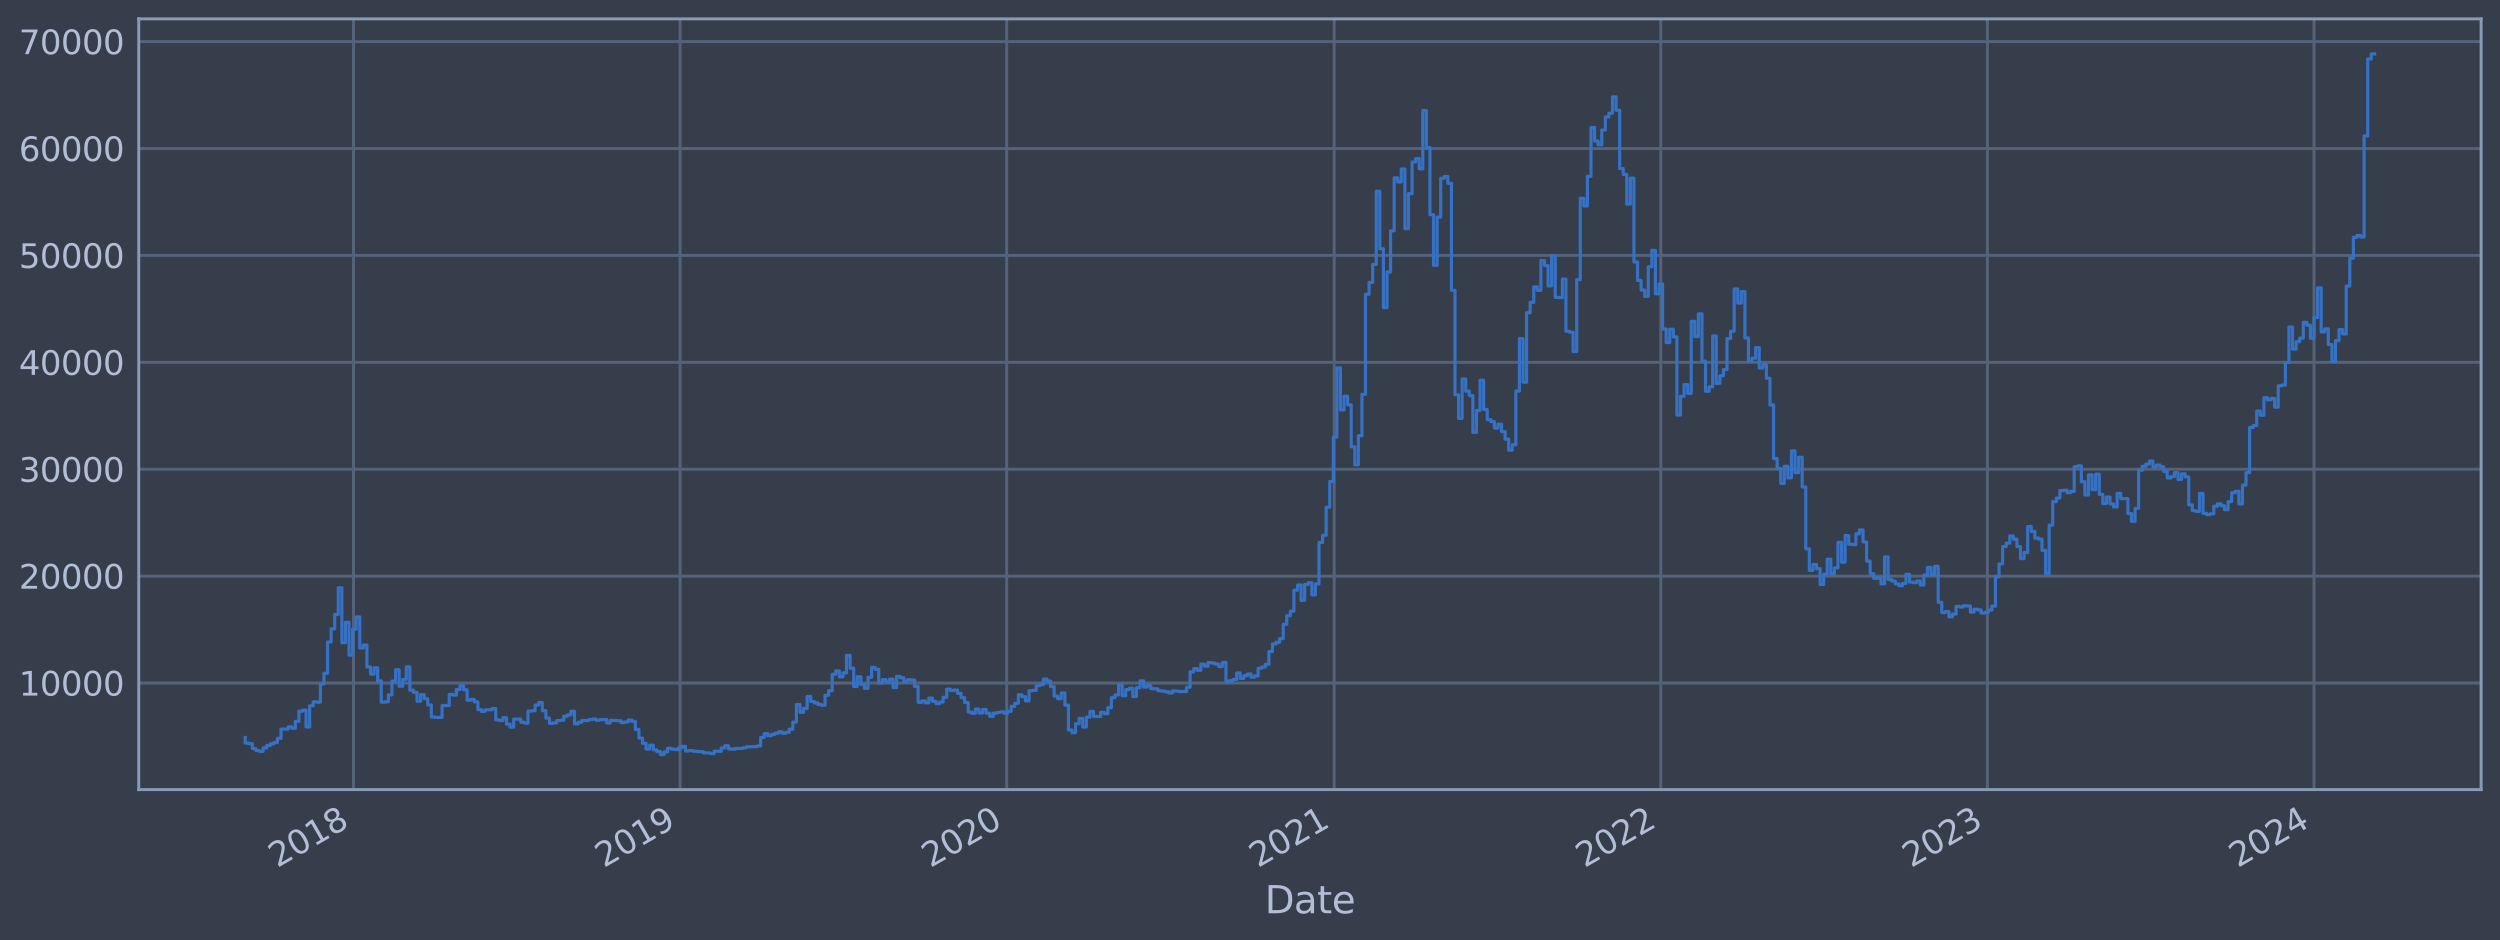 <?xml version="1.0" encoding="utf-8" standalone="no"?>
<!DOCTYPE svg PUBLIC "-//W3C//DTD SVG 1.1//EN"
  "http://www.w3.org/Graphics/SVG/1.1/DTD/svg11.dtd">
<svg xmlns:xlink="http://www.w3.org/1999/xlink" width="952.884pt" height="358.291pt" viewBox="0 0 952.884 358.291" xmlns="http://www.w3.org/2000/svg" version="1.1">
 <defs>
  <style type="text/css">*{stroke-linejoin: round; stroke-linecap: butt}</style>
 </defs>
 <g id="figure_1">
  <g id="patch_1">
   <path d="M 0 358.291 
L 952.884 358.291 
L 952.884 0 
L 0 0 
z
" style="fill: #373e4b"/>
  </g>
  <g id="axes_1">
   <g id="patch_2">
    <path d="M 52.884 300.96 
L 945.684 300.96 
L 945.684 7.2 
L 52.884 7.2 
z
" style="fill: #373e4b"/>
   </g>
   <g id="matplotlib.axis_1">
    <g id="xtick_1">
     <g id="line2d_1">
      <path d="M 134.734 300.96 
L 134.734 7.2 
" clip-path="url(#pd971e349b7)" style="fill: none; stroke: #546379; stroke-width: 1.12; stroke-linecap: square"/>
     </g>
     <g id="line2d_2"/>
     <g id="text_1">
      <!-- 2018 -->
      <g style="fill: #b1bed6" transform="translate(105.653 330.885) rotate(-30) scale(0.126 -0.126)">
       <defs>
        <path id="DejaVuSans-32" d="M 1228 531 
L 3431 531 
L 3431 0 
L 469 0 
L 469 531 
Q 828 903 1448 1529 
Q 2069 2156 2228 2338 
Q 2531 2678 2651 2914 
Q 2772 3150 2772 3378 
Q 2772 3750 2511 3984 
Q 2250 4219 1831 4219 
Q 1534 4219 1204 4116 
Q 875 4013 500 3803 
L 500 4441 
Q 881 4594 1212 4672 
Q 1544 4750 1819 4750 
Q 2544 4750 2975 4387 
Q 3406 4025 3406 3419 
Q 3406 3131 3298 2873 
Q 3191 2616 2906 2266 
Q 2828 2175 2409 1742 
Q 1991 1309 1228 531 
z
" transform="scale(0.016)"/>
        <path id="DejaVuSans-30" d="M 2034 4250 
Q 1547 4250 1301 3770 
Q 1056 3291 1056 2328 
Q 1056 1369 1301 889 
Q 1547 409 2034 409 
Q 2525 409 2770 889 
Q 3016 1369 3016 2328 
Q 3016 3291 2770 3770 
Q 2525 4250 2034 4250 
z
M 2034 4750 
Q 2819 4750 3233 4129 
Q 3647 3509 3647 2328 
Q 3647 1150 3233 529 
Q 2819 -91 2034 -91 
Q 1250 -91 836 529 
Q 422 1150 422 2328 
Q 422 3509 836 4129 
Q 1250 4750 2034 4750 
z
" transform="scale(0.016)"/>
        <path id="DejaVuSans-31" d="M 794 531 
L 1825 531 
L 1825 4091 
L 703 3866 
L 703 4441 
L 1819 4666 
L 2450 4666 
L 2450 531 
L 3481 531 
L 3481 0 
L 794 0 
L 794 531 
z
" transform="scale(0.016)"/>
        <path id="DejaVuSans-38" d="M 2034 2216 
Q 1584 2216 1326 1975 
Q 1069 1734 1069 1313 
Q 1069 891 1326 650 
Q 1584 409 2034 409 
Q 2484 409 2743 651 
Q 3003 894 3003 1313 
Q 3003 1734 2745 1975 
Q 2488 2216 2034 2216 
z
M 1403 2484 
Q 997 2584 770 2862 
Q 544 3141 544 3541 
Q 544 4100 942 4425 
Q 1341 4750 2034 4750 
Q 2731 4750 3128 4425 
Q 3525 4100 3525 3541 
Q 3525 3141 3298 2862 
Q 3072 2584 2669 2484 
Q 3125 2378 3379 2068 
Q 3634 1759 3634 1313 
Q 3634 634 3220 271 
Q 2806 -91 2034 -91 
Q 1263 -91 848 271 
Q 434 634 434 1313 
Q 434 1759 690 2068 
Q 947 2378 1403 2484 
z
M 1172 3481 
Q 1172 3119 1398 2916 
Q 1625 2713 2034 2713 
Q 2441 2713 2670 2916 
Q 2900 3119 2900 3481 
Q 2900 3844 2670 4047 
Q 2441 4250 2034 4250 
Q 1625 4250 1398 4047 
Q 1172 3844 1172 3481 
z
" transform="scale(0.016)"/>
       </defs>
       <use xlink:href="#DejaVuSans-32"/>
       <use xlink:href="#DejaVuSans-30" x="63.623"/>
       <use xlink:href="#DejaVuSans-31" x="127.246"/>
       <use xlink:href="#DejaVuSans-38" x="190.869"/>
      </g>
     </g>
    </g>
    <g id="xtick_2">
     <g id="line2d_3">
      <path d="M 259.22 300.96 
L 259.22 7.2 
" clip-path="url(#pd971e349b7)" style="fill: none; stroke: #546379; stroke-width: 1.12; stroke-linecap: square"/>
     </g>
     <g id="line2d_4"/>
     <g id="text_2">
      <!-- 2019 -->
      <g style="fill: #b1bed6" transform="translate(230.139 330.885) rotate(-30) scale(0.126 -0.126)">
       <defs>
        <path id="DejaVuSans-39" d="M 703 97 
L 703 672 
Q 941 559 1184 500 
Q 1428 441 1663 441 
Q 2288 441 2617 861 
Q 2947 1281 2994 2138 
Q 2813 1869 2534 1725 
Q 2256 1581 1919 1581 
Q 1219 1581 811 2004 
Q 403 2428 403 3163 
Q 403 3881 828 4315 
Q 1253 4750 1959 4750 
Q 2769 4750 3195 4129 
Q 3622 3509 3622 2328 
Q 3622 1225 3098 567 
Q 2575 -91 1691 -91 
Q 1453 -91 1209 -44 
Q 966 3 703 97 
z
M 1959 2075 
Q 2384 2075 2632 2365 
Q 2881 2656 2881 3163 
Q 2881 3666 2632 3958 
Q 2384 4250 1959 4250 
Q 1534 4250 1286 3958 
Q 1038 3666 1038 3163 
Q 1038 2656 1286 2365 
Q 1534 2075 1959 2075 
z
" transform="scale(0.016)"/>
       </defs>
       <use xlink:href="#DejaVuSans-32"/>
       <use xlink:href="#DejaVuSans-30" x="63.623"/>
       <use xlink:href="#DejaVuSans-31" x="127.246"/>
       <use xlink:href="#DejaVuSans-39" x="190.869"/>
      </g>
     </g>
    </g>
    <g id="xtick_3">
     <g id="line2d_5">
      <path d="M 383.706 300.96 
L 383.706 7.2 
" clip-path="url(#pd971e349b7)" style="fill: none; stroke: #546379; stroke-width: 1.12; stroke-linecap: square"/>
     </g>
     <g id="line2d_6"/>
     <g id="text_3">
      <!-- 2020 -->
      <g style="fill: #b1bed6" transform="translate(354.625 330.885) rotate(-30) scale(0.126 -0.126)">
       <use xlink:href="#DejaVuSans-32"/>
       <use xlink:href="#DejaVuSans-30" x="63.623"/>
       <use xlink:href="#DejaVuSans-32" x="127.246"/>
       <use xlink:href="#DejaVuSans-30" x="190.869"/>
      </g>
     </g>
    </g>
    <g id="xtick_4">
     <g id="line2d_7">
      <path d="M 508.533 300.96 
L 508.533 7.2 
" clip-path="url(#pd971e349b7)" style="fill: none; stroke: #546379; stroke-width: 1.12; stroke-linecap: square"/>
     </g>
     <g id="line2d_8"/>
     <g id="text_4">
      <!-- 2021 -->
      <g style="fill: #b1bed6" transform="translate(479.452 330.885) rotate(-30) scale(0.126 -0.126)">
       <use xlink:href="#DejaVuSans-32"/>
       <use xlink:href="#DejaVuSans-30" x="63.623"/>
       <use xlink:href="#DejaVuSans-32" x="127.246"/>
       <use xlink:href="#DejaVuSans-31" x="190.869"/>
      </g>
     </g>
    </g>
    <g id="xtick_5">
     <g id="line2d_9">
      <path d="M 633.019 300.96 
L 633.019 7.2 
" clip-path="url(#pd971e349b7)" style="fill: none; stroke: #546379; stroke-width: 1.12; stroke-linecap: square"/>
     </g>
     <g id="line2d_10"/>
     <g id="text_5">
      <!-- 2022 -->
      <g style="fill: #b1bed6" transform="translate(603.938 330.885) rotate(-30) scale(0.126 -0.126)">
       <use xlink:href="#DejaVuSans-32"/>
       <use xlink:href="#DejaVuSans-30" x="63.623"/>
       <use xlink:href="#DejaVuSans-32" x="127.246"/>
       <use xlink:href="#DejaVuSans-32" x="190.869"/>
      </g>
     </g>
    </g>
    <g id="xtick_6">
     <g id="line2d_11">
      <path d="M 757.505 300.96 
L 757.505 7.2 
" clip-path="url(#pd971e349b7)" style="fill: none; stroke: #546379; stroke-width: 1.12; stroke-linecap: square"/>
     </g>
     <g id="line2d_12"/>
     <g id="text_6">
      <!-- 2023 -->
      <g style="fill: #b1bed6" transform="translate(728.424 330.885) rotate(-30) scale(0.126 -0.126)">
       <defs>
        <path id="DejaVuSans-33" d="M 2597 2516 
Q 3050 2419 3304 2112 
Q 3559 1806 3559 1356 
Q 3559 666 3084 287 
Q 2609 -91 1734 -91 
Q 1441 -91 1130 -33 
Q 819 25 488 141 
L 488 750 
Q 750 597 1062 519 
Q 1375 441 1716 441 
Q 2309 441 2620 675 
Q 2931 909 2931 1356 
Q 2931 1769 2642 2001 
Q 2353 2234 1838 2234 
L 1294 2234 
L 1294 2753 
L 1863 2753 
Q 2328 2753 2575 2939 
Q 2822 3125 2822 3475 
Q 2822 3834 2567 4026 
Q 2313 4219 1838 4219 
Q 1578 4219 1281 4162 
Q 984 4106 628 3988 
L 628 4550 
Q 988 4650 1302 4700 
Q 1616 4750 1894 4750 
Q 2613 4750 3031 4423 
Q 3450 4097 3450 3541 
Q 3450 3153 3228 2886 
Q 3006 2619 2597 2516 
z
" transform="scale(0.016)"/>
       </defs>
       <use xlink:href="#DejaVuSans-32"/>
       <use xlink:href="#DejaVuSans-30" x="63.623"/>
       <use xlink:href="#DejaVuSans-32" x="127.246"/>
       <use xlink:href="#DejaVuSans-33" x="190.869"/>
      </g>
     </g>
    </g>
    <g id="xtick_7">
     <g id="line2d_13">
      <path d="M 881.991 300.96 
L 881.991 7.2 
" clip-path="url(#pd971e349b7)" style="fill: none; stroke: #546379; stroke-width: 1.12; stroke-linecap: square"/>
     </g>
     <g id="line2d_14"/>
     <g id="text_7">
      <!-- 2024 -->
      <g style="fill: #b1bed6" transform="translate(852.91 330.885) rotate(-30) scale(0.126 -0.126)">
       <defs>
        <path id="DejaVuSans-34" d="M 2419 4116 
L 825 1625 
L 2419 1625 
L 2419 4116 
z
M 2253 4666 
L 3047 4666 
L 3047 1625 
L 3713 1625 
L 3713 1100 
L 3047 1100 
L 3047 0 
L 2419 0 
L 2419 1100 
L 313 1100 
L 313 1709 
L 2253 4666 
z
" transform="scale(0.016)"/>
       </defs>
       <use xlink:href="#DejaVuSans-32"/>
       <use xlink:href="#DejaVuSans-30" x="63.623"/>
       <use xlink:href="#DejaVuSans-32" x="127.246"/>
       <use xlink:href="#DejaVuSans-34" x="190.869"/>
      </g>
     </g>
    </g>
    <g id="text_8">
     <!-- Date -->
     <g style="fill: #b1bed6" transform="translate(482.075 348.096) scale(0.144 -0.144)">
      <defs>
       <path id="DejaVuSans-44" d="M 1259 4147 
L 1259 519 
L 2022 519 
Q 2988 519 3436 956 
Q 3884 1394 3884 2338 
Q 3884 3275 3436 3711 
Q 2988 4147 2022 4147 
L 1259 4147 
z
M 628 4666 
L 1925 4666 
Q 3281 4666 3915 4102 
Q 4550 3538 4550 2338 
Q 4550 1131 3912 565 
Q 3275 0 1925 0 
L 628 0 
L 628 4666 
z
" transform="scale(0.016)"/>
       <path id="DejaVuSans-61" d="M 2194 1759 
Q 1497 1759 1228 1600 
Q 959 1441 959 1056 
Q 959 750 1161 570 
Q 1363 391 1709 391 
Q 2188 391 2477 730 
Q 2766 1069 2766 1631 
L 2766 1759 
L 2194 1759 
z
M 3341 1997 
L 3341 0 
L 2766 0 
L 2766 531 
Q 2569 213 2275 61 
Q 1981 -91 1556 -91 
Q 1019 -91 701 211 
Q 384 513 384 1019 
Q 384 1609 779 1909 
Q 1175 2209 1959 2209 
L 2766 2209 
L 2766 2266 
Q 2766 2663 2505 2880 
Q 2244 3097 1772 3097 
Q 1472 3097 1187 3025 
Q 903 2953 641 2809 
L 641 3341 
Q 956 3463 1253 3523 
Q 1550 3584 1831 3584 
Q 2591 3584 2966 3190 
Q 3341 2797 3341 1997 
z
" transform="scale(0.016)"/>
       <path id="DejaVuSans-74" d="M 1172 4494 
L 1172 3500 
L 2356 3500 
L 2356 3053 
L 1172 3053 
L 1172 1153 
Q 1172 725 1289 603 
Q 1406 481 1766 481 
L 2356 481 
L 2356 0 
L 1766 0 
Q 1100 0 847 248 
Q 594 497 594 1153 
L 594 3053 
L 172 3053 
L 172 3500 
L 594 3500 
L 594 4494 
L 1172 4494 
z
" transform="scale(0.016)"/>
       <path id="DejaVuSans-65" d="M 3597 1894 
L 3597 1613 
L 953 1613 
Q 991 1019 1311 708 
Q 1631 397 2203 397 
Q 2534 397 2845 478 
Q 3156 559 3463 722 
L 3463 178 
Q 3153 47 2828 -22 
Q 2503 -91 2169 -91 
Q 1331 -91 842 396 
Q 353 884 353 1716 
Q 353 2575 817 3079 
Q 1281 3584 2069 3584 
Q 2775 3584 3186 3129 
Q 3597 2675 3597 1894 
z
M 3022 2063 
Q 3016 2534 2758 2815 
Q 2500 3097 2075 3097 
Q 1594 3097 1305 2825 
Q 1016 2553 972 2059 
L 3022 2063 
z
" transform="scale(0.016)"/>
      </defs>
      <use xlink:href="#DejaVuSans-44"/>
      <use xlink:href="#DejaVuSans-61" x="77.002"/>
      <use xlink:href="#DejaVuSans-74" x="138.281"/>
      <use xlink:href="#DejaVuSans-65" x="177.49"/>
     </g>
    </g>
   </g>
   <g id="matplotlib.axis_2">
    <g id="ytick_1">
     <g id="line2d_15">
      <path d="M 52.884 260.34 
L 945.684 260.34 
" clip-path="url(#pd971e349b7)" style="fill: none; stroke: #546379; stroke-width: 1.12; stroke-linecap: square"/>
     </g>
     <g id="line2d_16"/>
     <g id="text_9">
      <!-- 10000 -->
      <g style="fill: #b1bed6" transform="translate(7.2 265.127) scale(0.126 -0.126)">
       <use xlink:href="#DejaVuSans-31"/>
       <use xlink:href="#DejaVuSans-30" x="63.623"/>
       <use xlink:href="#DejaVuSans-30" x="127.246"/>
       <use xlink:href="#DejaVuSans-30" x="190.869"/>
       <use xlink:href="#DejaVuSans-30" x="254.492"/>
      </g>
     </g>
    </g>
    <g id="ytick_2">
     <g id="line2d_17">
      <path d="M 52.884 219.594 
L 945.684 219.594 
" clip-path="url(#pd971e349b7)" style="fill: none; stroke: #546379; stroke-width: 1.12; stroke-linecap: square"/>
     </g>
     <g id="line2d_18"/>
     <g id="text_10">
      <!-- 20000 -->
      <g style="fill: #b1bed6" transform="translate(7.2 224.381) scale(0.126 -0.126)">
       <use xlink:href="#DejaVuSans-32"/>
       <use xlink:href="#DejaVuSans-30" x="63.623"/>
       <use xlink:href="#DejaVuSans-30" x="127.246"/>
       <use xlink:href="#DejaVuSans-30" x="190.869"/>
       <use xlink:href="#DejaVuSans-30" x="254.492"/>
      </g>
     </g>
    </g>
    <g id="ytick_3">
     <g id="line2d_19">
      <path d="M 52.884 178.848 
L 945.684 178.848 
" clip-path="url(#pd971e349b7)" style="fill: none; stroke: #546379; stroke-width: 1.12; stroke-linecap: square"/>
     </g>
     <g id="line2d_20"/>
     <g id="text_11">
      <!-- 30000 -->
      <g style="fill: #b1bed6" transform="translate(7.2 183.635) scale(0.126 -0.126)">
       <use xlink:href="#DejaVuSans-33"/>
       <use xlink:href="#DejaVuSans-30" x="63.623"/>
       <use xlink:href="#DejaVuSans-30" x="127.246"/>
       <use xlink:href="#DejaVuSans-30" x="190.869"/>
       <use xlink:href="#DejaVuSans-30" x="254.492"/>
      </g>
     </g>
    </g>
    <g id="ytick_4">
     <g id="line2d_21">
      <path d="M 52.884 138.102 
L 945.684 138.102 
" clip-path="url(#pd971e349b7)" style="fill: none; stroke: #546379; stroke-width: 1.12; stroke-linecap: square"/>
     </g>
     <g id="line2d_22"/>
     <g id="text_12">
      <!-- 40000 -->
      <g style="fill: #b1bed6" transform="translate(7.2 142.889) scale(0.126 -0.126)">
       <use xlink:href="#DejaVuSans-34"/>
       <use xlink:href="#DejaVuSans-30" x="63.623"/>
       <use xlink:href="#DejaVuSans-30" x="127.246"/>
       <use xlink:href="#DejaVuSans-30" x="190.869"/>
       <use xlink:href="#DejaVuSans-30" x="254.492"/>
      </g>
     </g>
    </g>
    <g id="ytick_5">
     <g id="line2d_23">
      <path d="M 52.884 97.355 
L 945.684 97.355 
" clip-path="url(#pd971e349b7)" style="fill: none; stroke: #546379; stroke-width: 1.12; stroke-linecap: square"/>
     </g>
     <g id="line2d_24"/>
     <g id="text_13">
      <!-- 50000 -->
      <g style="fill: #b1bed6" transform="translate(7.2 102.142) scale(0.126 -0.126)">
       <defs>
        <path id="DejaVuSans-35" d="M 691 4666 
L 3169 4666 
L 3169 4134 
L 1269 4134 
L 1269 2991 
Q 1406 3038 1543 3061 
Q 1681 3084 1819 3084 
Q 2600 3084 3056 2656 
Q 3513 2228 3513 1497 
Q 3513 744 3044 326 
Q 2575 -91 1722 -91 
Q 1428 -91 1123 -41 
Q 819 9 494 109 
L 494 744 
Q 775 591 1075 516 
Q 1375 441 1709 441 
Q 2250 441 2565 725 
Q 2881 1009 2881 1497 
Q 2881 1984 2565 2268 
Q 2250 2553 1709 2553 
Q 1456 2553 1204 2497 
Q 953 2441 691 2322 
L 691 4666 
z
" transform="scale(0.016)"/>
       </defs>
       <use xlink:href="#DejaVuSans-35"/>
       <use xlink:href="#DejaVuSans-30" x="63.623"/>
       <use xlink:href="#DejaVuSans-30" x="127.246"/>
       <use xlink:href="#DejaVuSans-30" x="190.869"/>
       <use xlink:href="#DejaVuSans-30" x="254.492"/>
      </g>
     </g>
    </g>
    <g id="ytick_6">
     <g id="line2d_25">
      <path d="M 52.884 56.609 
L 945.684 56.609 
" clip-path="url(#pd971e349b7)" style="fill: none; stroke: #546379; stroke-width: 1.12; stroke-linecap: square"/>
     </g>
     <g id="line2d_26"/>
     <g id="text_14">
      <!-- 60000 -->
      <g style="fill: #b1bed6" transform="translate(7.2 61.396) scale(0.126 -0.126)">
       <defs>
        <path id="DejaVuSans-36" d="M 2113 2584 
Q 1688 2584 1439 2293 
Q 1191 2003 1191 1497 
Q 1191 994 1439 701 
Q 1688 409 2113 409 
Q 2538 409 2786 701 
Q 3034 994 3034 1497 
Q 3034 2003 2786 2293 
Q 2538 2584 2113 2584 
z
M 3366 4563 
L 3366 3988 
Q 3128 4100 2886 4159 
Q 2644 4219 2406 4219 
Q 1781 4219 1451 3797 
Q 1122 3375 1075 2522 
Q 1259 2794 1537 2939 
Q 1816 3084 2150 3084 
Q 2853 3084 3261 2657 
Q 3669 2231 3669 1497 
Q 3669 778 3244 343 
Q 2819 -91 2113 -91 
Q 1303 -91 875 529 
Q 447 1150 447 2328 
Q 447 3434 972 4092 
Q 1497 4750 2381 4750 
Q 2619 4750 2861 4703 
Q 3103 4656 3366 4563 
z
" transform="scale(0.016)"/>
       </defs>
       <use xlink:href="#DejaVuSans-36"/>
       <use xlink:href="#DejaVuSans-30" x="63.623"/>
       <use xlink:href="#DejaVuSans-30" x="127.246"/>
       <use xlink:href="#DejaVuSans-30" x="190.869"/>
       <use xlink:href="#DejaVuSans-30" x="254.492"/>
      </g>
     </g>
    </g>
    <g id="ytick_7">
     <g id="line2d_27">
      <path d="M 52.884 15.863 
L 945.684 15.863 
" clip-path="url(#pd971e349b7)" style="fill: none; stroke: #546379; stroke-width: 1.12; stroke-linecap: square"/>
     </g>
     <g id="line2d_28"/>
     <g id="text_15">
      <!-- 70000 -->
      <g style="fill: #b1bed6" transform="translate(7.2 20.65) scale(0.126 -0.126)">
       <defs>
        <path id="DejaVuSans-37" d="M 525 4666 
L 3525 4666 
L 3525 4397 
L 1831 0 
L 1172 0 
L 2766 4134 
L 525 4134 
L 525 4666 
z
" transform="scale(0.016)"/>
       </defs>
       <use xlink:href="#DejaVuSans-37"/>
       <use xlink:href="#DejaVuSans-30" x="63.623"/>
       <use xlink:href="#DejaVuSans-30" x="127.246"/>
       <use xlink:href="#DejaVuSans-30" x="190.869"/>
       <use xlink:href="#DejaVuSans-30" x="254.492"/>
      </g>
     </g>
    </g>
   </g>
   <g id="line2d_29">
    <path d="M 93.466 281.087 
L 93.466 283.219 
L 94.83 283.219 
L 94.83 283.44 
L 96.194 283.44 
L 96.194 285.337 
L 97.558 285.337 
L 97.558 286.098 
L 98.922 286.098 
L 98.922 286.414 
L 100.287 286.414 
L 100.287 285.065 
L 101.651 285.065 
L 101.651 284.119 
L 103.015 284.119 
L 103.015 283.532 
L 104.379 283.532 
L 104.379 282.997 
L 105.744 282.997 
L 105.744 281.438 
L 107.108 281.438 
L 107.108 277.895 
L 109.836 277.873 
L 109.836 277.044 
L 111.201 277.044 
L 111.201 277.576 
L 112.565 277.576 
L 112.565 274.944 
L 113.929 274.944 
L 113.929 271.073 
L 115.293 271.073 
L 115.293 270.655 
L 116.658 270.655 
L 116.658 277.087 
L 118.022 277.087 
L 118.022 269.024 
L 119.386 269.024 
L 119.386 267.5 
L 120.75 267.5 
L 120.75 267.623 
L 122.114 267.623 
L 122.114 260.67 
L 123.479 260.67 
L 123.479 256.621 
L 124.843 256.621 
L 124.843 244.678 
L 126.207 244.678 
L 126.207 239.686 
L 127.571 239.686 
L 127.571 234.23 
L 128.936 234.23 
L 128.936 224.028 
L 130.3 224.028 
L 130.3 244.952 
L 131.664 244.952 
L 131.664 237.205 
L 133.028 237.205 
L 133.028 249.695 
L 134.393 249.695 
L 134.393 239.807 
L 135.757 239.807 
L 135.757 235.107 
L 137.121 235.107 
L 137.121 246.953 
L 138.485 246.953 
L 138.485 245.859 
L 139.849 245.859 
L 139.849 254.202 
L 141.214 254.202 
L 141.214 256.952 
L 142.578 256.952 
L 142.578 254.508 
L 143.942 254.508 
L 143.942 259.509 
L 145.306 259.509 
L 145.306 267.666 
L 146.671 267.666 
L 146.671 267.491 
L 148.035 267.491 
L 148.035 264.84 
L 149.399 264.84 
L 149.399 259.613 
L 150.763 259.613 
L 150.763 255.263 
L 152.128 255.263 
L 152.128 261.564 
L 153.492 261.564 
L 153.492 258.987 
L 154.856 258.987 
L 154.856 254.16 
L 156.22 254.16 
L 156.22 263.093 
L 157.584 263.093 
L 157.584 263.885 
L 158.949 263.885 
L 158.949 267.276 
L 160.313 267.276 
L 160.313 264.782 
L 161.677 264.782 
L 161.677 266.315 
L 163.041 266.315 
L 163.041 268.691 
L 164.406 268.691 
L 164.406 273.267 
L 165.77 273.267 
L 165.77 273.433 
L 168.498 273.443 
L 168.498 268.916 
L 171.227 268.868 
L 171.227 264.698 
L 172.591 264.698 
L 172.591 264.944 
L 173.955 264.944 
L 173.955 262.792 
L 175.319 262.792 
L 175.319 261.345 
L 176.684 261.345 
L 176.684 262.911 
L 178.048 262.911 
L 178.048 266.873 
L 179.412 266.873 
L 179.412 266.57 
L 180.776 266.57 
L 180.776 267.503 
L 182.141 267.503 
L 182.141 270.478 
L 183.505 270.478 
L 183.505 271.16 
L 184.869 271.16 
L 184.869 270.569 
L 187.598 270.545 
L 187.598 270.056 
L 188.962 270.056 
L 188.962 274.386 
L 190.326 274.386 
L 190.326 274.648 
L 191.69 274.648 
L 191.69 273.539 
L 193.054 273.539 
L 193.054 275.999 
L 194.419 275.999 
L 194.419 277.135 
L 195.783 277.135 
L 195.783 274.086 
L 198.511 274.078 
L 198.511 275.297 
L 199.876 275.297 
L 199.876 275.625 
L 201.24 275.625 
L 201.24 271.052 
L 202.604 271.052 
L 202.604 270.907 
L 203.968 270.907 
L 203.968 268.735 
L 205.333 268.735 
L 205.333 267.791 
L 206.697 267.791 
L 206.697 270.874 
L 208.061 270.874 
L 208.061 273.712 
L 209.425 273.712 
L 209.425 275.71 
L 210.789 275.71 
L 210.789 275.536 
L 212.154 275.536 
L 212.154 274.656 
L 213.518 274.656 
L 213.518 274.496 
L 214.882 274.496 
L 214.882 272.967 
L 216.246 272.967 
L 216.246 272.488 
L 217.611 272.488 
L 217.611 271.101 
L 218.975 271.101 
L 218.975 275.889 
L 220.339 275.889 
L 220.339 275.31 
L 221.703 275.31 
L 221.703 274.612 
L 224.432 274.618 
L 224.432 274.261 
L 225.796 274.261 
L 225.796 274.077 
L 227.16 274.077 
L 227.16 274.515 
L 228.524 274.515 
L 228.524 274.302 
L 231.253 274.271 
L 231.253 275.558 
L 232.617 275.558 
L 232.617 274.562 
L 235.346 274.626 
L 235.346 274.715 
L 236.71 274.715 
L 236.71 275.41 
L 238.074 275.41 
L 238.074 275.167 
L 239.438 275.167 
L 239.438 274.451 
L 240.803 274.451 
L 240.803 274.974 
L 242.167 274.974 
L 242.167 278.029 
L 243.531 278.029 
L 243.531 281.33 
L 244.895 281.33 
L 244.895 283.35 
L 246.26 283.35 
L 246.26 285.487 
L 247.624 285.487 
L 247.624 284.022 
L 248.988 284.022 
L 248.988 285.827 
L 250.352 285.827 
L 250.352 286.465 
L 251.716 286.465 
L 251.716 287.607 
L 253.081 287.607 
L 253.081 286.595 
L 254.445 286.595 
L 254.445 285.196 
L 255.809 285.196 
L 255.809 285.515 
L 257.173 285.515 
L 257.173 285.724 
L 258.538 285.724 
L 258.538 285.068 
L 259.902 285.068 
L 259.902 284.496 
L 261.266 284.496 
L 261.266 286.229 
L 262.63 286.229 
L 262.63 286.082 
L 263.995 286.082 
L 263.995 286.313 
L 265.359 286.313 
L 265.359 286.469 
L 268.087 286.514 
L 268.087 286.948 
L 270.816 287.005 
L 270.816 287.254 
L 272.18 287.254 
L 272.18 286.298 
L 274.908 286.385 
L 274.908 285.087 
L 276.273 285.087 
L 276.273 284.219 
L 277.637 284.219 
L 277.637 285.468 
L 280.365 285.544 
L 280.365 285.249 
L 283.094 285.273 
L 283.094 285.047 
L 284.458 285.047 
L 284.458 284.669 
L 288.551 284.59 
L 288.551 284.323 
L 289.915 284.323 
L 289.915 281.075 
L 291.279 281.075 
L 291.279 279.619 
L 292.643 279.619 
L 292.643 280.417 
L 294.008 280.417 
L 294.008 279.912 
L 295.372 279.912 
L 295.372 279.453 
L 296.736 279.453 
L 296.736 278.944 
L 298.1 278.944 
L 298.1 279.486 
L 299.465 279.486 
L 299.465 279.124 
L 300.829 279.124 
L 300.829 277.925 
L 302.193 277.925 
L 302.193 275.221 
L 303.557 275.221 
L 303.557 268.519 
L 304.921 268.519 
L 304.921 271.484 
L 306.286 271.484 
L 306.286 270.014 
L 307.65 270.014 
L 307.65 265.456 
L 309.014 265.456 
L 309.014 267.379 
L 310.378 267.379 
L 310.378 267.94 
L 311.743 267.94 
L 311.743 268.497 
L 313.107 268.497 
L 313.107 268.825 
L 314.471 268.825 
L 314.471 264.988 
L 315.835 264.988 
L 315.835 263.267 
L 317.2 263.267 
L 317.2 257.022 
L 318.564 257.022 
L 318.564 255.724 
L 319.928 255.724 
L 319.928 257.982 
L 321.292 257.982 
L 321.292 256.448 
L 322.656 256.448 
L 322.656 249.8 
L 324.021 249.8 
L 324.021 254.68 
L 325.385 254.68 
L 325.385 261.668 
L 326.749 261.668 
L 326.749 257.947 
L 328.113 257.947 
L 328.113 260.849 
L 329.478 260.849 
L 329.478 262.372 
L 330.842 262.372 
L 330.842 258.183 
L 332.206 258.183 
L 332.206 254.368 
L 333.57 254.368 
L 333.57 255.116 
L 334.935 255.116 
L 334.935 260.271 
L 336.299 260.271 
L 336.299 259.046 
L 337.663 259.046 
L 337.663 259.884 
L 339.027 259.884 
L 339.027 258.872 
L 340.391 258.872 
L 340.391 262.06 
L 341.756 262.06 
L 341.756 257.809 
L 343.12 257.809 
L 343.12 258.355 
L 344.484 258.355 
L 344.484 259.691 
L 345.848 259.691 
L 345.848 259.075 
L 347.213 259.075 
L 347.213 259.216 
L 348.577 259.216 
L 348.577 261.63 
L 349.941 261.63 
L 349.941 267.7 
L 351.305 267.7 
L 351.305 267.174 
L 352.67 267.174 
L 352.67 267.888 
L 354.034 267.888 
L 354.034 266.094 
L 355.398 266.094 
L 355.398 267.333 
L 356.762 267.333 
L 356.762 268.177 
L 358.126 268.177 
L 358.126 267.583 
L 359.491 267.583 
L 359.491 265.773 
L 360.855 265.773 
L 360.855 262.649 
L 362.219 262.649 
L 362.219 263.188 
L 363.583 263.188 
L 363.583 263.016 
L 364.948 263.016 
L 364.948 264.264 
L 366.312 264.264 
L 366.312 265.913 
L 367.676 265.913 
L 367.676 267.772 
L 369.04 267.772 
L 369.04 271.397 
L 370.405 271.397 
L 370.405 271.897 
L 371.769 271.897 
L 371.769 270.292 
L 373.133 270.292 
L 373.133 271.778 
L 374.497 271.778 
L 374.497 270.436 
L 375.862 270.436 
L 375.862 271.793 
L 377.226 271.793 
L 377.226 273.055 
L 378.59 273.055 
L 378.59 271.789 
L 379.954 271.789 
L 379.954 271.543 
L 381.318 271.543 
L 381.318 271.337 
L 382.683 271.337 
L 382.683 271.848 
L 384.047 271.848 
L 384.047 271.132 
L 385.411 271.132 
L 385.411 269.231 
L 386.775 269.231 
L 386.775 268.061 
L 388.14 268.061 
L 388.14 264.821 
L 389.504 264.821 
L 389.504 265.547 
L 390.868 265.547 
L 390.868 267.156 
L 392.232 267.156 
L 392.232 263.275 
L 393.597 263.275 
L 393.597 263.133 
L 394.961 263.133 
L 394.961 261.336 
L 396.325 261.336 
L 396.325 260.932 
L 397.689 260.932 
L 397.689 258.839 
L 399.053 258.839 
L 399.053 259.604 
L 400.418 259.604 
L 400.418 261.686 
L 401.782 261.686 
L 401.782 265.289 
L 403.146 265.289 
L 403.146 266.313 
L 404.51 266.313 
L 404.51 264.14 
L 405.875 264.14 
L 405.875 268.767 
L 407.239 268.767 
L 407.239 278.232 
L 408.603 278.232 
L 408.603 279.256 
L 409.967 279.256 
L 409.967 275.865 
L 411.332 275.865 
L 411.332 273.793 
L 412.696 273.793 
L 412.696 277.106 
L 414.06 277.106 
L 414.06 273.342 
L 415.424 273.342 
L 415.424 271.166 
L 416.788 271.166 
L 416.788 273.081 
L 419.517 273.086 
L 419.517 271.507 
L 420.881 271.507 
L 420.881 272.03 
L 422.245 272.03 
L 422.245 269.715 
L 423.61 269.715 
L 423.61 265.928 
L 424.974 265.928 
L 424.974 264.88 
L 426.338 264.88 
L 426.338 261.066 
L 427.702 261.066 
L 427.702 265.171 
L 429.067 265.171 
L 429.067 262.843 
L 430.431 262.843 
L 430.431 262.334 
L 431.795 262.334 
L 431.795 265.512 
L 433.159 265.512 
L 433.159 262.096 
L 434.523 262.096 
L 434.523 259.508 
L 435.888 259.508 
L 435.888 261.873 
L 437.252 261.873 
L 437.252 261.257 
L 438.616 261.257 
L 438.616 262.486 
L 441.345 262.562 
L 441.345 263.255 
L 442.709 263.255 
L 442.709 263.434 
L 444.073 263.434 
L 444.073 263.66 
L 445.437 263.66 
L 445.437 264.12 
L 446.802 264.12 
L 446.802 263.371 
L 449.53 263.454 
L 449.53 263.626 
L 452.258 263.54 
L 452.258 261.917 
L 453.623 261.917 
L 453.623 256.093 
L 454.987 256.093 
L 454.987 254.865 
L 456.351 254.865 
L 456.351 255.474 
L 457.715 255.474 
L 457.715 253.138 
L 459.08 253.138 
L 459.08 253.931 
L 460.444 253.931 
L 460.444 252.541 
L 461.808 252.541 
L 461.808 252.738 
L 463.172 252.738 
L 463.172 253.153 
L 464.537 253.153 
L 464.537 254.087 
L 465.901 254.087 
L 465.901 252.504 
L 467.265 252.504 
L 467.265 259.69 
L 468.629 259.69 
L 468.629 259.412 
L 469.993 259.412 
L 469.993 258.993 
L 471.358 258.993 
L 471.358 256.494 
L 472.722 256.494 
L 472.722 258.586 
L 474.086 258.586 
L 474.086 257.517 
L 475.45 257.517 
L 475.45 256.914 
L 476.815 256.914 
L 476.815 258.092 
L 478.179 258.092 
L 478.179 257.607 
L 479.543 257.607 
L 479.543 254.731 
L 480.907 254.731 
L 480.907 254.213 
L 482.272 254.213 
L 482.272 253.177 
L 483.636 253.177 
L 483.636 248.343 
L 485 248.343 
L 485 245.462 
L 486.364 245.462 
L 486.364 244.815 
L 487.728 244.815 
L 487.728 243.408 
L 489.093 243.408 
L 489.093 237.968 
L 490.457 237.968 
L 490.457 234.688 
L 491.821 234.688 
L 491.821 232.938 
L 493.185 232.938 
L 493.185 224.942 
L 494.55 224.942 
L 494.55 222.966 
L 495.914 222.966 
L 495.914 228.834 
L 497.278 228.834 
L 497.278 222.744 
L 498.642 222.744 
L 498.642 222.13 
L 500.007 222.13 
L 500.007 226.734 
L 501.371 226.734 
L 501.371 222.542 
L 502.735 222.542 
L 502.735 206.756 
L 504.099 206.756 
L 504.099 204.009 
L 505.464 204.009 
L 505.464 193.34 
L 506.828 193.34 
L 506.828 183.507 
L 508.192 183.507 
L 508.192 166.621 
L 509.556 166.621 
L 509.556 140.196 
L 510.92 140.196 
L 510.92 156.254 
L 512.285 156.254 
L 512.285 151.024 
L 513.649 151.024 
L 513.649 154.318 
L 515.013 154.318 
L 515.013 170.292 
L 516.377 170.292 
L 516.377 177.14 
L 517.742 177.14 
L 517.742 166.068 
L 519.106 166.068 
L 519.106 150.317 
L 520.47 150.317 
L 520.47 112.17 
L 521.834 112.17 
L 521.834 107.658 
L 523.199 107.658 
L 523.199 100.778 
L 524.563 100.778 
L 524.563 72.903 
L 525.927 72.903 
L 525.927 94.809 
L 527.291 94.809 
L 527.291 117.264 
L 528.655 117.264 
L 528.655 103.676 
L 530.02 103.676 
L 530.02 87.986 
L 531.384 87.986 
L 531.384 67.801 
L 532.748 67.801 
L 532.748 69.353 
L 534.112 69.353 
L 534.112 64.409 
L 535.477 64.409 
L 535.477 87.135 
L 536.841 87.135 
L 536.841 73.789 
L 538.205 73.789 
L 538.205 61.756 
L 539.569 61.756 
L 539.569 60.463 
L 540.934 60.463 
L 540.934 64.34 
L 542.298 64.34 
L 542.298 42.126 
L 543.662 42.126 
L 543.662 56.254 
L 545.026 56.254 
L 545.026 81.836 
L 546.39 81.836 
L 546.39 101.122 
L 547.755 101.122 
L 547.755 82.751 
L 549.119 82.751 
L 549.119 67.964 
L 550.483 67.964 
L 550.483 67.284 
L 551.847 67.284 
L 551.847 69.852 
L 553.212 69.852 
L 553.212 110.653 
L 554.576 110.653 
L 554.576 150.471 
L 555.94 150.471 
L 555.94 159.475 
L 557.304 159.475 
L 557.304 144.436 
L 558.669 144.436 
L 558.669 149.06 
L 560.033 149.06 
L 560.033 150.792 
L 561.397 150.792 
L 561.397 164.79 
L 562.761 164.79 
L 562.761 156.458 
L 564.125 156.458 
L 564.125 144.927 
L 565.49 144.927 
L 565.49 156.061 
L 566.854 156.061 
L 566.854 159.944 
L 568.218 159.944 
L 568.218 160.689 
L 569.582 160.689 
L 569.582 163.133 
L 570.947 163.133 
L 570.947 161.69 
L 572.311 161.69 
L 572.311 164.523 
L 573.675 164.523 
L 573.675 167.379 
L 575.039 167.379 
L 575.039 171.581 
L 576.404 171.581 
L 576.404 169.485 
L 577.768 169.485 
L 577.768 149.029 
L 579.132 149.029 
L 579.132 129.08 
L 580.496 129.08 
L 580.496 145.689 
L 581.86 145.689 
L 581.86 119.219 
L 583.225 119.219 
L 583.225 115.237 
L 584.589 115.237 
L 584.589 109.349 
L 585.953 109.349 
L 585.953 110.66 
L 587.317 110.66 
L 587.317 99.297 
L 588.682 99.297 
L 588.682 101.198 
L 590.046 101.198 
L 590.046 108.944 
L 591.41 108.944 
L 591.41 97.57 
L 592.774 97.57 
L 592.774 113.335 
L 595.503 113.413 
L 595.503 106.38 
L 596.867 106.38 
L 596.867 126.279 
L 598.231 126.279 
L 598.231 126.629 
L 599.595 126.629 
L 599.595 133.982 
L 600.96 133.982 
L 600.96 106.617 
L 602.324 106.617 
L 602.324 75.582 
L 603.688 75.582 
L 603.688 78.507 
L 605.052 78.507 
L 605.052 67.212 
L 606.417 67.212 
L 606.417 48.576 
L 607.781 48.576 
L 607.781 53.769 
L 609.145 53.769 
L 609.145 55.203 
L 610.509 55.203 
L 610.509 49.555 
L 611.874 49.555 
L 611.874 44.569 
L 613.238 44.569 
L 613.238 43.191 
L 614.602 43.191 
L 614.602 36.893 
L 615.966 36.893 
L 615.966 42.005 
L 617.33 42.005 
L 617.33 64.216 
L 618.695 64.216 
L 618.695 66.477 
L 620.059 66.477 
L 620.059 77.793 
L 621.423 77.793 
L 621.423 67.897 
L 622.787 67.897 
L 622.787 99.88 
L 624.152 99.88 
L 624.152 106.891 
L 625.516 106.891 
L 625.516 110.569 
L 626.88 110.569 
L 626.88 112.947 
L 628.244 112.947 
L 628.244 101.697 
L 629.609 101.697 
L 629.609 95.437 
L 630.973 95.437 
L 630.973 111.988 
L 632.337 111.988 
L 632.337 108.243 
L 633.701 108.243 
L 633.701 125.386 
L 635.066 125.386 
L 635.066 130.568 
L 636.43 130.568 
L 636.43 125.473 
L 637.794 125.473 
L 637.794 128.398 
L 639.158 128.398 
L 639.158 158.184 
L 640.522 158.184 
L 640.522 151.045 
L 641.887 151.045 
L 641.887 146.582 
L 643.251 146.582 
L 643.251 149.949 
L 644.615 149.949 
L 644.615 122.479 
L 645.979 122.479 
L 645.979 128.317 
L 647.344 128.317 
L 647.344 119.618 
L 648.708 119.618 
L 648.708 137.633 
L 650.072 137.633 
L 650.072 149.138 
L 651.436 149.138 
L 651.436 147.455 
L 652.801 147.455 
L 652.801 128.06 
L 654.165 128.06 
L 654.165 146.118 
L 655.529 146.118 
L 655.529 143.231 
L 656.893 143.231 
L 656.893 140.869 
L 658.257 140.869 
L 658.257 129.047 
L 659.622 129.047 
L 659.622 126.265 
L 660.986 126.265 
L 660.986 110.156 
L 662.35 110.156 
L 662.35 115.531 
L 663.714 115.531 
L 663.714 111.163 
L 665.079 111.163 
L 665.079 128.816 
L 666.443 128.816 
L 666.443 137.685 
L 667.807 137.685 
L 667.807 136.518 
L 669.171 136.518 
L 669.171 132.496 
L 670.536 132.496 
L 670.536 140.279 
L 671.9 140.279 
L 671.9 139.039 
L 673.264 139.039 
L 673.264 144.17 
L 674.628 144.17 
L 674.628 154.347 
L 675.992 154.347 
L 675.992 174.757 
L 677.357 174.757 
L 677.357 178.544 
L 678.721 178.544 
L 678.721 184.222 
L 680.085 184.222 
L 680.085 177.711 
L 681.449 177.711 
L 681.449 182.132 
L 682.814 182.132 
L 682.814 171.858 
L 684.178 171.858 
L 684.178 180.145 
L 685.542 180.145 
L 685.542 174.293 
L 686.906 174.293 
L 686.906 185.593 
L 688.271 185.593 
L 688.271 209.201 
L 689.635 209.201 
L 689.635 217.392 
L 690.999 217.392 
L 690.999 215.16 
L 692.363 215.16 
L 692.363 216.733 
L 693.727 216.733 
L 693.727 222.745 
L 695.092 222.745 
L 695.092 218.853 
L 696.456 218.853 
L 696.456 213.146 
L 697.82 213.146 
L 697.82 218.683 
L 699.184 218.683 
L 699.184 216.439 
L 700.549 216.439 
L 700.549 206.742 
L 701.913 206.742 
L 701.913 214.294 
L 703.277 214.294 
L 703.277 204.143 
L 704.641 204.143 
L 704.641 207.445 
L 706.006 207.445 
L 706.006 207.585 
L 707.37 207.585 
L 707.37 203.459 
L 708.734 203.459 
L 708.734 202.013 
L 710.098 202.013 
L 710.098 206.58 
L 711.462 206.58 
L 711.462 213.878 
L 712.827 213.878 
L 712.827 218.643 
L 714.191 218.643 
L 714.191 220.437 
L 715.555 220.437 
L 715.555 220.267 
L 716.919 220.267 
L 716.919 222.528 
L 718.284 222.528 
L 718.284 212.282 
L 719.648 212.282 
L 719.648 220.838 
L 721.012 220.838 
L 721.012 221.459 
L 722.376 221.459 
L 722.376 222.525 
L 723.741 222.525 
L 723.741 223.241 
L 725.105 223.241 
L 725.105 222.386 
L 726.469 222.386 
L 726.469 218.91 
L 727.833 218.91 
L 727.833 221.868 
L 729.197 221.868 
L 729.197 222.107 
L 730.562 222.107 
L 730.562 221.432 
L 731.926 221.432 
L 731.926 222.971 
L 733.29 222.971 
L 733.29 219.181 
L 734.654 219.181 
L 734.654 216.269 
L 736.019 216.269 
L 736.019 218.967 
L 737.383 218.967 
L 737.383 215.844 
L 738.747 215.844 
L 738.747 229.576 
L 740.111 229.576 
L 740.111 233.497 
L 741.476 233.497 
L 741.476 233.109 
L 742.84 233.109 
L 742.84 235.099 
L 744.204 235.099 
L 744.204 234.045 
L 745.568 234.045 
L 745.568 231.123 
L 746.932 231.123 
L 746.932 231.339 
L 748.297 231.339 
L 748.297 230.862 
L 749.661 230.862 
L 749.661 230.975 
L 751.025 230.975 
L 751.025 233.295 
L 752.389 233.295 
L 752.389 232.207 
L 753.754 232.207 
L 753.754 232.478 
L 755.118 232.478 
L 755.118 233.695 
L 756.482 233.695 
L 756.482 233.392 
L 757.846 233.392 
L 757.846 232.525 
L 759.211 232.525 
L 759.211 231.035 
L 760.575 231.035 
L 760.575 219.866 
L 761.939 219.866 
L 761.939 214.928 
L 763.303 214.928 
L 763.303 208.297 
L 764.668 208.297 
L 764.668 207.005 
L 766.032 207.005 
L 766.032 204.29 
L 767.396 204.29 
L 767.396 205.519 
L 768.76 205.519 
L 768.76 208.333 
L 770.124 208.333 
L 770.124 212.918 
L 771.489 212.918 
L 771.489 210.582 
L 772.853 210.582 
L 772.853 200.68 
L 774.217 200.68 
L 774.217 202.539 
L 775.581 202.539 
L 775.581 205.076 
L 776.946 205.076 
L 776.946 205.466 
L 778.31 205.466 
L 778.31 209.772 
L 779.674 209.772 
L 779.674 218.678 
L 781.038 218.678 
L 781.038 200.169 
L 782.403 200.169 
L 782.403 191.172 
L 783.767 191.172 
L 783.767 189.824 
L 785.131 189.824 
L 785.131 186.998 
L 786.495 186.998 
L 786.495 186.862 
L 787.859 186.862 
L 787.859 187.803 
L 789.224 187.803 
L 789.224 187.3 
L 790.588 187.3 
L 790.588 177.89 
L 791.952 177.89 
L 791.952 177.547 
L 793.316 177.547 
L 793.316 183.617 
L 794.681 183.617 
L 794.681 188.665 
L 796.045 188.665 
L 796.045 180.965 
L 797.409 180.965 
L 797.409 186.644 
L 798.773 186.644 
L 798.773 180.741 
L 800.138 180.741 
L 800.138 188.464 
L 801.502 188.464 
L 801.502 191.944 
L 802.866 191.944 
L 802.866 189.449 
L 804.23 189.449 
L 804.23 192.064 
L 805.594 192.064 
L 805.594 193.202 
L 806.959 193.202 
L 806.959 188.038 
L 808.323 188.038 
L 808.323 190.045 
L 811.051 190.079 
L 811.051 195.746 
L 812.416 195.746 
L 812.416 198.703 
L 813.78 198.703 
L 813.78 193.773 
L 815.144 193.773 
L 815.144 179.24 
L 816.508 179.24 
L 816.508 177.761 
L 817.873 177.761 
L 817.873 176.927 
L 819.237 176.927 
L 819.237 175.691 
L 820.601 175.691 
L 820.601 177.974 
L 821.965 177.974 
L 821.965 177.252 
L 823.329 177.252 
L 823.329 177.869 
L 824.694 177.869 
L 824.694 179.653 
L 826.058 179.653 
L 826.058 182.195 
L 827.422 182.195 
L 827.422 181.634 
L 828.786 181.634 
L 828.786 180.137 
L 830.151 180.137 
L 830.151 182.727 
L 831.515 182.727 
L 831.515 180.617 
L 832.879 180.617 
L 832.879 181.766 
L 834.243 181.766 
L 834.243 192.449 
L 835.608 192.449 
L 835.608 194.644 
L 836.972 194.644 
L 836.972 194.945 
L 838.336 194.945 
L 838.336 188.092 
L 839.7 188.092 
L 839.7 195.68 
L 841.064 195.68 
L 841.064 196.152 
L 842.429 196.152 
L 842.429 195.828 
L 843.793 195.828 
L 843.793 192.962 
L 845.157 192.962 
L 845.157 192.034 
L 846.521 192.034 
L 846.521 192.776 
L 847.886 192.776 
L 847.886 194.279 
L 849.25 194.279 
L 849.25 191.192 
L 850.614 191.192 
L 850.614 187.822 
L 851.978 187.822 
L 851.978 187.253 
L 853.343 187.253 
L 853.343 192.055 
L 854.707 192.055 
L 854.707 184.889 
L 856.071 184.889 
L 856.071 180.141 
L 857.435 180.141 
L 857.435 162.946 
L 858.799 162.946 
L 858.799 162.18 
L 860.164 162.18 
L 860.164 156.68 
L 861.528 156.68 
L 861.528 158.278 
L 862.892 158.278 
L 862.892 151.563 
L 864.256 151.563 
L 864.256 152.374 
L 865.621 152.374 
L 865.621 151.856 
L 866.985 151.856 
L 866.985 155.179 
L 868.349 155.179 
L 868.349 147.062 
L 869.713 147.062 
L 869.713 146.791 
L 871.078 146.791 
L 871.078 138.199 
L 872.442 138.199 
L 872.442 124.661 
L 873.806 124.661 
L 873.806 133.056 
L 875.17 133.056 
L 875.17 130.218 
L 876.534 130.218 
L 876.534 128.882 
L 877.899 128.882 
L 877.899 122.853 
L 879.263 122.853 
L 879.263 123.96 
L 880.627 123.96 
L 880.627 128.935 
L 881.991 128.935 
L 881.991 121.029 
L 883.356 121.029 
L 883.356 109.692 
L 884.72 109.692 
L 884.72 126.513 
L 886.084 126.513 
L 886.084 125.338 
L 887.448 125.338 
L 887.448 131.34 
L 888.813 131.34 
L 888.813 137.823 
L 890.177 137.823 
L 890.177 129.827 
L 891.541 129.827 
L 891.541 125.629 
L 892.905 125.629 
L 892.905 127.29 
L 894.269 127.29 
L 894.269 109.031 
L 895.634 109.031 
L 895.634 98.418 
L 896.998 98.418 
L 896.998 90.488 
L 898.362 90.488 
L 898.362 89.765 
L 899.726 89.765 
L 899.726 90.315 
L 901.091 90.315 
L 901.091 51.832 
L 902.455 51.832 
L 902.455 22.473 
L 903.819 22.473 
L 903.819 20.553 
L 905.102 20.553 
L 905.102 20.553 
" clip-path="url(#pd971e349b7)" style="fill: none; stroke: #3572c6; stroke-width: 1.2; stroke-linecap: square"/>
   </g>
   <g id="patch_3">
    <path d="M 52.884 300.96 
L 52.884 7.2 
" style="fill: none; stroke: #899ab8; stroke-width: 1.12; stroke-linejoin: miter; stroke-linecap: square"/>
   </g>
   <g id="patch_4">
    <path d="M 945.684 300.96 
L 945.684 7.2 
" style="fill: none; stroke: #899ab8; stroke-width: 1.12; stroke-linejoin: miter; stroke-linecap: square"/>
   </g>
   <g id="patch_5">
    <path d="M 52.884 300.96 
L 945.684 300.96 
" style="fill: none; stroke: #899ab8; stroke-width: 1.12; stroke-linejoin: miter; stroke-linecap: square"/>
   </g>
   <g id="patch_6">
    <path d="M 52.884 7.2 
L 945.684 7.2 
" style="fill: none; stroke: #899ab8; stroke-width: 1.12; stroke-linejoin: miter; stroke-linecap: square"/>
   </g>
  </g>
 </g>
 <defs>
  <clipPath id="pd971e349b7">
   <rect x="52.884" y="7.2" width="892.8" height="293.76"/>
  </clipPath>
 </defs>
</svg>
